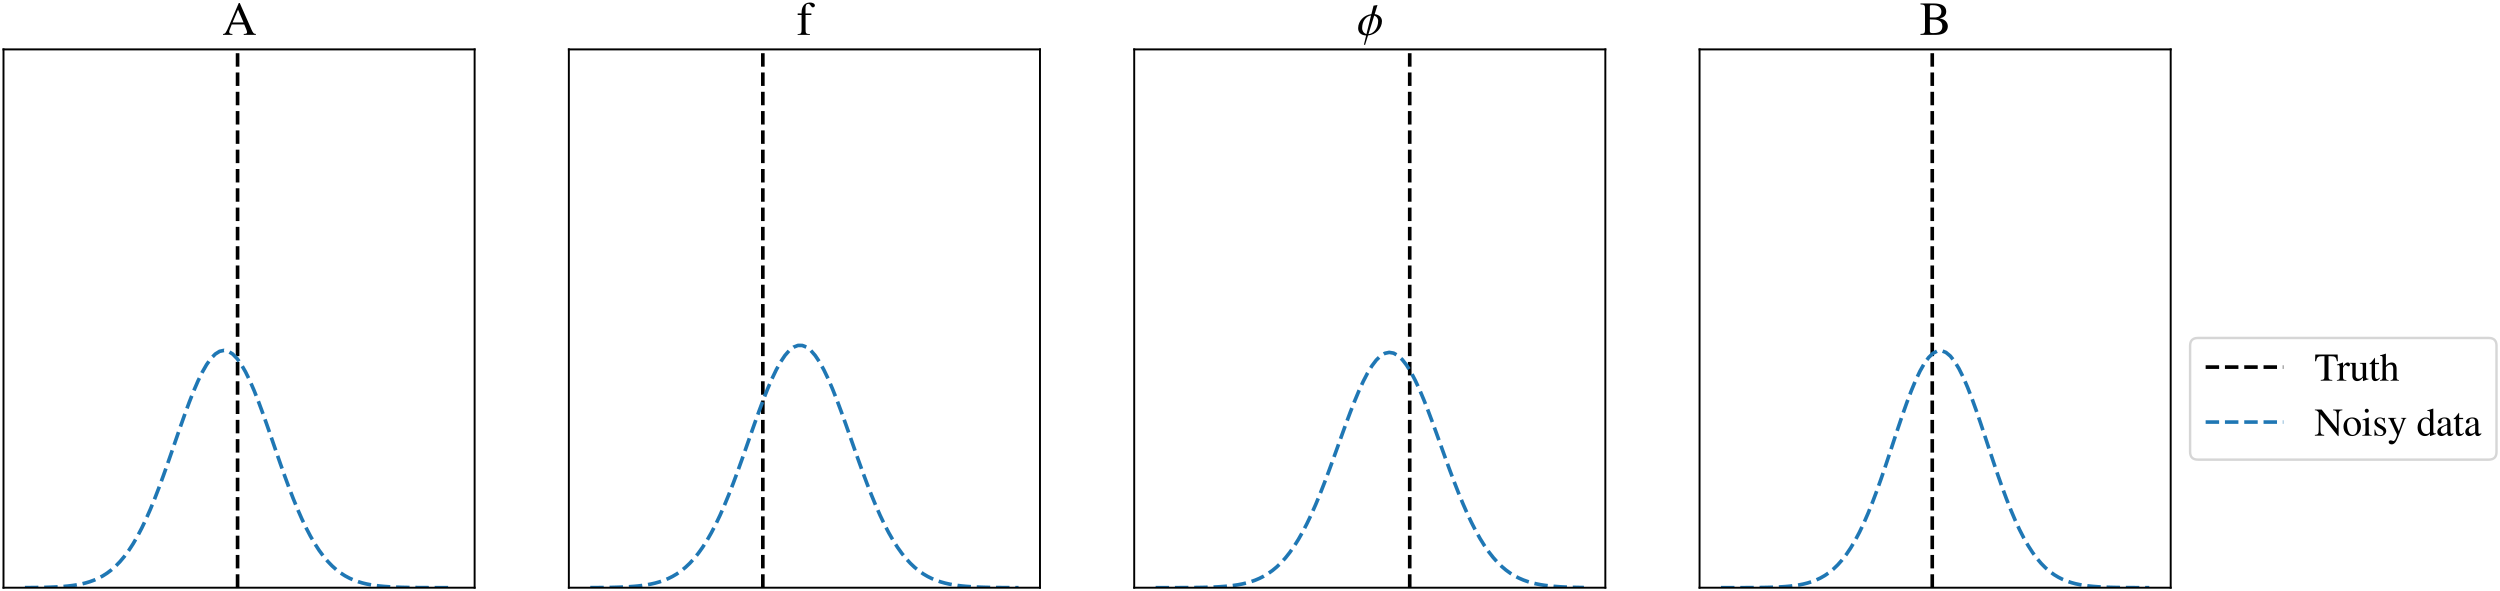 <?xml version="1.0" encoding="utf-8" standalone="no"?>
<!DOCTYPE svg PUBLIC "-//W3C//DTD SVG 1.1//EN"
  "http://www.w3.org/Graphics/SVG/1.1/DTD/svg11.dtd">
<svg xmlns:xlink="http://www.w3.org/1999/xlink" width="1029.903pt" height="243.552pt" viewBox="0 0 1029.903 243.552" xmlns="http://www.w3.org/2000/svg" version="1.1">
 <defs>
  <style type="text/css">*{stroke-linejoin: round; stroke-linecap: butt}</style>
 </defs>
 <g id="figure_1">
  <g id="patch_1">
   <path d="M 0 243.552 
L 1029.903 243.552 
L 1029.903 0 
L 0 0 
z
" style="fill: #ffffff"/>
  </g>
  <g id="axes_1">
   <g id="patch_2">
    <path d="M 1.44 242.112 
L 195.527 242.112 
L 195.527 20.352 
L 1.44 20.352 
z
" style="fill: #ffffff"/>
   </g>
   <g id="matplotlib.axis_1">
    <g id="xtick_1">
     <g id="line2d_1"/>
    </g>
    <g id="xtick_2">
     <g id="line2d_2"/>
    </g>
    <g id="xtick_3">
     <g id="line2d_3"/>
    </g>
   </g>
   <g id="matplotlib.axis_2">
    <g id="ytick_1">
     <g id="line2d_4"/>
    </g>
    <g id="ytick_2">
     <g id="line2d_5"/>
    </g>
    <g id="ytick_3">
     <g id="line2d_6"/>
    </g>
    <g id="ytick_4">
     <g id="line2d_7"/>
    </g>
    <g id="ytick_5">
     <g id="line2d_8"/>
    </g>
    <g id="ytick_6">
     <g id="line2d_9"/>
    </g>
   </g>
   <g id="line2d_10">
    <path d="M 97.87 242.112 
L 97.87 20.352 
" clip-path="url(#p382d5f55d6)" style="fill: none; stroke-dasharray: 5.55,2.4; stroke-dashoffset: 0; stroke: #000000; stroke-width: 1.5"/>
   </g>
   <g id="line2d_11">
    <path d="M 10.262 242.112 
L 12.044 242.112 
L 13.827 242.112 
L 15.609 242.112 
L 17.391 242.112 
L 19.173 242.112 
L 20.956 242.112 
L 22.738 242.112 
L 24.52 242.112 
L 26.302 242.112 
L 28.085 242.112 
L 29.867 242.112 
L 31.649 242.112 
L 33.431 242.111 
L 35.214 242.111 
L 36.996 242.111 
L 38.778 242.11 
L 40.56 242.107 
L 42.343 242.102 
L 44.125 242.089 
L 45.907 242.062 
L 47.689 242.006 
L 49.472 241.894 
L 51.254 241.681 
L 53.036 241.286 
L 54.818 240.588 
L 56.601 239.397 
L 58.383 237.446 
L 60.165 234.376 
L 61.947 229.739 
L 63.73 223.02 
L 65.512 213.691 
L 67.294 201.296 
L 69.076 185.564 
L 70.859 166.532 
L 72.641 144.66 
L 74.423 120.891 
L 76.205 96.645 
L 77.988 73.708 
L 79.77 54.034 
L 81.552 39.473 
L 83.334 31.487 
L 85.117 30.912 
L 86.899 37.807 
L 88.681 51.45 
L 90.463 70.46 
L 92.246 93.027 
L 94.028 117.196 
L 95.81 141.14 
L 97.592 163.374 
L 99.375 182.879 
L 101.157 199.124 
L 102.939 212.014 
L 104.721 221.783 
L 106.504 228.865 
L 108.286 233.785 
L 110.068 237.062 
L 111.85 239.157 
L 113.633 240.444 
L 115.415 241.204 
L 117.197 241.635 
L 118.979 241.87 
L 120.762 241.993 
L 122.544 242.056 
L 124.326 242.086 
L 126.108 242.1 
L 127.891 242.107 
L 129.673 242.11 
L 131.455 242.111 
L 133.237 242.111 
L 135.02 242.111 
L 136.802 242.112 
L 138.584 242.112 
L 140.366 242.112 
L 142.149 242.112 
L 143.931 242.112 
L 145.713 242.112 
L 147.495 242.112 
L 149.278 242.112 
L 151.06 242.112 
L 152.842 242.112 
L 154.624 242.112 
L 156.407 242.112 
L 158.189 242.112 
L 159.971 242.112 
L 161.753 242.112 
L 163.536 242.112 
L 165.318 242.112 
L 167.1 242.112 
L 168.882 242.112 
L 170.665 242.112 
L 172.447 242.112 
L 174.229 242.112 
L 176.011 242.112 
L 177.794 242.112 
L 179.576 242.112 
L 181.358 242.112 
L 183.14 242.112 
L 184.923 242.112 
L 186.705 242.112 
" clip-path="url(#p382d5f55d6)" style="fill: none"/>
   </g>
   <g id="line2d_12">
    <path d="M 10.262 242.082 
L 12.044 242.069 
L 13.827 242.052 
L 15.609 242.029 
L 17.391 241.997 
L 19.173 241.954 
L 20.956 241.897 
L 22.738 241.821 
L 24.52 241.722 
L 26.302 241.592 
L 28.085 241.425 
L 29.867 241.211 
L 31.649 240.939 
L 33.431 240.597 
L 35.214 240.169 
L 36.996 239.64 
L 38.778 238.99 
L 40.56 238.2 
L 42.343 237.247 
L 44.125 236.108 
L 45.907 234.759 
L 47.689 233.175 
L 49.472 231.333 
L 51.254 229.209 
L 53.036 226.786 
L 54.818 224.045 
L 56.601 220.977 
L 58.383 217.576 
L 60.165 213.844 
L 61.947 209.794 
L 63.73 205.444 
L 65.512 200.825 
L 67.294 195.979 
L 69.076 190.957 
L 70.859 185.82 
L 72.641 180.639 
L 74.423 175.492 
L 76.205 170.465 
L 77.988 165.645 
L 79.77 161.122 
L 81.552 156.985 
L 83.334 153.319 
L 85.117 150.2 
L 86.899 147.696 
L 88.681 145.862 
L 90.463 144.741 
L 92.246 144.356 
L 94.028 144.718 
L 95.81 145.817 
L 97.592 147.629 
L 99.375 150.114 
L 101.157 153.215 
L 102.939 156.866 
L 104.721 160.989 
L 106.504 165.501 
L 108.286 170.314 
L 110.068 175.336 
L 111.85 180.48 
L 113.633 185.662 
L 115.415 190.801 
L 117.197 195.828 
L 118.979 200.68 
L 120.762 205.306 
L 122.544 209.665 
L 124.326 213.725 
L 126.108 217.467 
L 127.891 220.878 
L 129.673 223.956 
L 131.455 226.707 
L 133.237 229.14 
L 135.02 231.272 
L 136.802 233.123 
L 138.584 234.714 
L 140.366 236.07 
L 142.149 237.215 
L 143.931 238.173 
L 145.713 238.968 
L 147.495 239.622 
L 149.278 240.155 
L 151.06 240.585 
L 152.842 240.93 
L 154.624 241.204 
L 156.407 241.419 
L 158.189 241.588 
L 159.971 241.718 
L 161.753 241.819 
L 163.536 241.895 
L 165.318 241.953 
L 167.1 241.996 
L 168.882 242.028 
L 170.665 242.052 
L 172.447 242.069 
L 174.229 242.081 
L 176.011 242.09 
L 177.794 242.097 
L 179.576 242.101 
L 181.358 242.105 
L 183.14 242.107 
L 184.923 242.108 
L 186.705 242.109 
" clip-path="url(#p382d5f55d6)" style="fill: none; stroke-dasharray: 5.55,2.4; stroke-dashoffset: 0; stroke: #1f77b4; stroke-width: 1.5"/>
   </g>
   <g id="patch_3">
    <path d="M 1.44 242.112 
L 1.44 20.352 
" style="fill: none; stroke: #000000; stroke-width: 0.8; stroke-linejoin: miter; stroke-linecap: square"/>
   </g>
   <g id="patch_4">
    <path d="M 195.527 242.112 
L 195.527 20.352 
" style="fill: none; stroke: #000000; stroke-width: 0.8; stroke-linejoin: miter; stroke-linecap: square"/>
   </g>
   <g id="patch_5">
    <path d="M 1.44 242.112 
L 195.527 242.112 
" style="fill: none; stroke: #000000; stroke-width: 0.8; stroke-linejoin: miter; stroke-linecap: square"/>
   </g>
   <g id="patch_6">
    <path d="M 1.44 20.352 
L 195.527 20.352 
" style="fill: none; stroke: #000000; stroke-width: 0.8; stroke-linejoin: miter; stroke-linecap: square"/>
   </g>
   <g id="text_1">
    <!-- A -->
    <g transform="translate(91.578 14.352) scale(0.192 -0.192)">
     <defs>
      <path id="NimbusRomNo9L-Regu-41" d="M 4518 121 
C 4230 141 4166 205 3942 686 
L 2349 4288 
L 2221 4288 
L 890 1187 
C 480 238 403 134 96 121 
L 96 0 
L 1363 0 
L 1363 121 
C 1056 121 928 205 928 387 
C 928 465 947 556 979 641 
L 1274 1401 
L 2950 1401 
L 3213 777 
C 3290 602 3334 433 3334 342 
C 3334 179 3226 128 2886 121 
L 2886 0 
L 4518 0 
L 4518 121 
z
M 1382 1664 
L 2118 3392 
L 2861 1664 
L 1382 1664 
z
" transform="scale(0.016)"/>
     </defs>
     <use xlink:href="#NimbusRomNo9L-Regu-41" transform="scale(0.996)"/>
    </g>
   </g>
  </g>
  <g id="axes_2">
   <g id="patch_7">
    <path d="M 234.344 242.112 
L 428.431 242.112 
L 428.431 20.352 
L 234.344 20.352 
z
" style="fill: #ffffff"/>
   </g>
   <g id="matplotlib.axis_3">
    <g id="xtick_4">
     <g id="line2d_13"/>
    </g>
    <g id="xtick_5">
     <g id="line2d_14"/>
    </g>
   </g>
   <g id="matplotlib.axis_4">
    <g id="ytick_7">
     <g id="line2d_15"/>
    </g>
    <g id="ytick_8">
     <g id="line2d_16"/>
    </g>
    <g id="ytick_9">
     <g id="line2d_17"/>
    </g>
    <g id="ytick_10">
     <g id="line2d_18"/>
    </g>
   </g>
   <g id="line2d_19">
    <path d="M 314.258 242.112 
L 314.258 20.352 
" clip-path="url(#paca67f1fc1)" style="fill: none; stroke-dasharray: 5.55,2.4; stroke-dashoffset: 0; stroke: #000000; stroke-width: 1.5"/>
   </g>
   <g id="line2d_20">
    <path d="M 243.166 242.112 
L 244.949 242.112 
L 246.731 242.112 
L 248.513 242.112 
L 250.295 242.112 
L 252.078 242.112 
L 253.86 242.112 
L 255.642 242.112 
L 257.424 242.112 
L 259.207 242.112 
L 260.989 242.112 
L 262.771 242.112 
L 264.553 242.112 
L 266.336 242.112 
L 268.118 242.111 
L 269.9 242.111 
L 271.682 242.111 
L 273.465 242.11 
L 275.247 242.108 
L 277.029 242.103 
L 278.811 242.093 
L 280.594 242.072 
L 282.376 242.03 
L 284.158 241.949 
L 285.94 241.798 
L 287.723 241.524 
L 289.505 241.047 
L 291.287 240.242 
L 293.069 238.932 
L 294.852 236.87 
L 296.634 233.742 
L 298.416 229.164 
L 300.198 222.705 
L 301.981 213.931 
L 303.763 202.464 
L 305.545 188.07 
L 307.327 170.745 
L 309.11 150.803 
L 310.892 128.929 
L 312.674 106.185 
L 314.456 83.959 
L 316.239 63.831 
L 318.021 47.405 
L 319.803 36.091 
L 321.585 30.912 
L 323.368 32.349 
L 325.15 40.268 
L 326.932 53.94 
L 328.714 72.153 
L 330.497 93.386 
L 332.279 116.021 
L 334.061 138.543 
L 335.843 159.693 
L 337.626 178.567 
L 339.408 194.646 
L 341.19 207.761 
L 342.972 218.027 
L 344.755 225.751 
L 346.537 231.344 
L 348.319 235.246 
L 350.101 237.87 
L 351.884 239.573 
L 353.666 240.64 
L 355.448 241.285 
L 357.23 241.661 
L 359.013 241.874 
L 360.795 241.99 
L 362.577 242.052 
L 364.359 242.083 
L 366.142 242.098 
L 367.924 242.106 
L 369.706 242.109 
L 371.488 242.11 
L 373.271 242.111 
L 375.053 242.111 
L 376.835 242.111 
L 378.617 242.112 
L 380.4 242.112 
L 382.182 242.112 
L 383.964 242.112 
L 385.746 242.112 
L 387.529 242.112 
L 389.311 242.112 
L 391.093 242.112 
L 392.875 242.112 
L 394.658 242.112 
L 396.44 242.112 
L 398.222 242.112 
L 400.004 242.112 
L 401.787 242.112 
L 403.569 242.112 
L 405.351 242.112 
L 407.133 242.112 
L 408.916 242.112 
L 410.698 242.112 
L 412.48 242.112 
L 414.262 242.112 
L 416.045 242.112 
L 417.827 242.112 
L 419.609 242.112 
" clip-path="url(#paca67f1fc1)" style="fill: none"/>
   </g>
   <g id="line2d_21">
    <path d="M 243.166 242.087 
L 244.949 242.077 
L 246.731 242.063 
L 248.513 242.045 
L 250.295 242.02 
L 252.078 241.986 
L 253.86 241.942 
L 255.642 241.883 
L 257.424 241.806 
L 259.207 241.706 
L 260.989 241.578 
L 262.771 241.414 
L 264.553 241.205 
L 266.336 240.943 
L 268.118 240.616 
L 269.9 240.21 
L 271.682 239.711 
L 273.465 239.102 
L 275.247 238.366 
L 277.029 237.482 
L 278.811 236.43 
L 280.594 235.188 
L 282.376 233.734 
L 284.158 232.045 
L 285.94 230.102 
L 287.723 227.884 
L 289.505 225.376 
L 291.287 222.564 
L 293.069 219.44 
L 294.852 216.001 
L 296.634 212.253 
L 298.416 208.207 
L 300.198 203.884 
L 301.981 199.313 
L 303.763 194.533 
L 305.545 189.591 
L 307.327 184.544 
L 309.11 179.455 
L 310.892 174.397 
L 312.674 169.446 
L 314.456 164.681 
L 316.239 160.185 
L 318.021 156.037 
L 319.803 152.316 
L 321.585 149.094 
L 323.368 146.434 
L 325.15 144.391 
L 326.932 143.006 
L 328.714 142.309 
L 330.497 142.315 
L 332.279 143.023 
L 334.061 144.418 
L 335.843 146.472 
L 337.626 149.141 
L 339.408 152.372 
L 341.19 156.1 
L 342.972 160.254 
L 344.755 164.755 
L 346.537 169.523 
L 348.319 174.477 
L 350.101 179.536 
L 351.884 184.624 
L 353.666 189.671 
L 355.448 194.61 
L 357.23 199.388 
L 359.013 203.955 
L 360.795 208.274 
L 362.577 212.315 
L 364.359 216.059 
L 366.142 219.492 
L 367.924 222.611 
L 369.706 225.418 
L 371.488 227.922 
L 373.271 230.135 
L 375.053 232.074 
L 376.835 233.759 
L 378.617 235.209 
L 380.4 236.448 
L 382.182 237.497 
L 383.964 238.378 
L 385.746 239.113 
L 387.529 239.719 
L 389.311 240.217 
L 391.093 240.621 
L 392.875 240.948 
L 394.658 241.209 
L 396.44 241.417 
L 398.222 241.58 
L 400.004 241.708 
L 401.787 241.808 
L 403.569 241.884 
L 405.351 241.942 
L 407.133 241.987 
L 408.916 242.02 
L 410.698 242.045 
L 412.48 242.063 
L 414.262 242.077 
L 416.045 242.087 
L 417.827 242.094 
L 419.609 242.099 
" clip-path="url(#paca67f1fc1)" style="fill: none; stroke-dasharray: 5.55,2.4; stroke-dashoffset: 0; stroke: #1f77b4; stroke-width: 1.5"/>
   </g>
   <g id="patch_8">
    <path d="M 234.344 242.112 
L 234.344 20.352 
" style="fill: none; stroke: #000000; stroke-width: 0.8; stroke-linejoin: miter; stroke-linecap: square"/>
   </g>
   <g id="patch_9">
    <path d="M 428.431 242.112 
L 428.431 20.352 
" style="fill: none; stroke: #000000; stroke-width: 0.8; stroke-linejoin: miter; stroke-linecap: square"/>
   </g>
   <g id="patch_10">
    <path d="M 234.344 242.112 
L 428.431 242.112 
" style="fill: none; stroke: #000000; stroke-width: 0.8; stroke-linejoin: miter; stroke-linecap: square"/>
   </g>
   <g id="patch_11">
    <path d="M 234.344 20.352 
L 428.431 20.352 
" style="fill: none; stroke: #000000; stroke-width: 0.8; stroke-linejoin: miter; stroke-linecap: square"/>
   </g>
   <g id="text_2">
    <!-- f -->
    <g transform="translate(328.203 14.352) scale(0.192 -0.192)">
     <defs>
      <path id="NimbusRomNo9L-Regu-66" d="M 1978 2880 
L 1190 2880 
L 1190 3611 
C 1190 3977 1312 4172 1555 4172 
C 1690 4172 1779 4109 1894 3926 
C 1997 3762 2074 3699 2182 3699 
C 2330 3699 2451 3813 2451 3958 
C 2451 4185 2170 4352 1786 4352 
C 1389 4352 1050 4179 883 3889 
C 717 3611 666 3384 659 2880 
L 134 2880 
L 134 2675 
L 659 2675 
L 659 665 
C 659 198 589 121 128 96 
L 128 0 
L 1792 0 
L 1792 96 
C 1267 115 1197 185 1197 665 
L 1197 2675 
L 1978 2675 
L 1978 2880 
z
" transform="scale(0.016)"/>
     </defs>
     <use xlink:href="#NimbusRomNo9L-Regu-66" transform="scale(0.996)"/>
    </g>
   </g>
  </g>
  <g id="axes_3">
   <g id="patch_12">
    <path d="M 467.249 242.112 
L 661.336 242.112 
L 661.336 20.352 
L 467.249 20.352 
z
" style="fill: #ffffff"/>
   </g>
   <g id="matplotlib.axis_5">
    <g id="xtick_6">
     <g id="line2d_22"/>
    </g>
    <g id="xtick_7">
     <g id="line2d_23"/>
    </g>
    <g id="xtick_8">
     <g id="line2d_24"/>
    </g>
   </g>
   <g id="matplotlib.axis_6">
    <g id="ytick_11">
     <g id="line2d_25"/>
    </g>
    <g id="ytick_12">
     <g id="line2d_26"/>
    </g>
    <g id="ytick_13">
     <g id="line2d_27"/>
    </g>
    <g id="ytick_14">
     <g id="line2d_28"/>
    </g>
    <g id="ytick_15">
     <g id="line2d_29"/>
    </g>
    <g id="ytick_16">
     <g id="line2d_30"/>
    </g>
   </g>
   <g id="line2d_31">
    <path d="M 580.75 242.112 
L 580.75 20.352 
" clip-path="url(#p8d00298555)" style="fill: none; stroke-dasharray: 5.55,2.4; stroke-dashoffset: 0; stroke: #000000; stroke-width: 1.5"/>
   </g>
   <g id="line2d_32">
    <path d="M 476.071 242.112 
L 477.853 242.112 
L 479.635 242.112 
L 481.418 242.112 
L 483.2 242.112 
L 484.982 242.112 
L 486.764 242.112 
L 488.547 242.112 
L 490.329 242.112 
L 492.111 242.112 
L 493.893 242.112 
L 495.676 242.112 
L 497.458 242.112 
L 499.24 242.112 
L 501.022 242.112 
L 502.805 242.112 
L 504.587 242.112 
L 506.369 242.112 
L 508.151 242.112 
L 509.934 242.112 
L 511.716 242.112 
L 513.498 242.112 
L 515.28 242.112 
L 517.063 242.112 
L 518.845 242.112 
L 520.627 242.112 
L 522.409 242.111 
L 524.192 242.111 
L 525.974 242.111 
L 527.756 242.109 
L 529.538 242.107 
L 531.321 242.1 
L 533.103 242.086 
L 534.885 242.056 
L 536.667 241.996 
L 538.45 241.88 
L 540.232 241.662 
L 542.014 241.269 
L 543.796 240.583 
L 545.579 239.433 
L 547.361 237.572 
L 549.143 234.676 
L 550.925 230.339 
L 552.708 224.093 
L 554.49 215.454 
L 556.272 203.988 
L 558.054 189.408 
L 559.837 171.683 
L 561.619 151.135 
L 563.401 128.512 
L 565.183 104.994 
L 566.966 82.127 
L 568.748 61.673 
L 570.53 45.391 
L 572.312 34.793 
L 574.095 30.912 
L 575.877 34.133 
L 577.659 44.137 
L 579.441 59.944 
L 581.224 80.08 
L 583.006 102.797 
L 584.788 126.325 
L 586.57 149.088 
L 588.353 169.869 
L 590.135 187.879 
L 591.917 202.757 
L 593.699 214.506 
L 595.482 223.393 
L 597.264 229.842 
L 599.046 234.338 
L 600.828 237.351 
L 602.611 239.293 
L 604.393 240.498 
L 606.175 241.219 
L 607.957 241.634 
L 609.74 241.865 
L 611.522 241.988 
L 613.304 242.052 
L 615.086 242.084 
L 616.869 242.099 
L 618.651 242.106 
L 620.433 242.109 
L 622.215 242.111 
L 623.998 242.111 
L 625.78 242.111 
L 627.562 242.112 
L 629.344 242.112 
L 631.127 242.112 
L 632.909 242.112 
L 634.691 242.112 
L 636.473 242.112 
L 638.256 242.112 
L 640.038 242.112 
L 641.82 242.112 
L 643.602 242.112 
L 645.385 242.112 
L 647.167 242.112 
L 648.949 242.112 
L 650.731 242.112 
L 652.514 242.112 
" clip-path="url(#p8d00298555)" style="fill: none"/>
   </g>
   <g id="line2d_33">
    <path d="M 476.071 242.109 
L 477.853 242.107 
L 479.635 242.106 
L 481.418 242.103 
L 483.2 242.099 
L 484.982 242.094 
L 486.764 242.086 
L 488.547 242.076 
L 490.329 242.062 
L 492.111 242.043 
L 493.893 242.017 
L 495.676 241.983 
L 497.458 241.937 
L 499.24 241.877 
L 501.022 241.798 
L 502.805 241.696 
L 504.587 241.564 
L 506.369 241.395 
L 508.151 241.181 
L 509.934 240.912 
L 511.716 240.575 
L 513.498 240.159 
L 515.28 239.647 
L 517.063 239.024 
L 518.845 238.271 
L 520.627 237.367 
L 522.409 236.293 
L 524.192 235.026 
L 525.974 233.545 
L 527.756 231.829 
L 529.538 229.856 
L 531.321 227.609 
L 533.103 225.072 
L 534.885 222.234 
L 536.667 219.088 
L 538.45 215.634 
L 540.232 211.879 
L 542.014 207.837 
L 543.796 203.531 
L 545.579 198.994 
L 547.361 194.267 
L 549.143 189.399 
L 550.925 184.449 
L 552.708 179.484 
L 554.49 174.576 
L 556.272 169.802 
L 558.054 165.241 
L 559.837 160.975 
L 561.619 157.082 
L 563.401 153.636 
L 565.183 150.707 
L 566.966 148.353 
L 568.748 146.623 
L 570.53 145.554 
L 572.312 145.168 
L 574.095 145.474 
L 575.877 146.465 
L 577.659 148.12 
L 579.441 150.404 
L 581.224 153.269 
L 583.006 156.658 
L 584.788 160.503 
L 586.57 164.73 
L 588.353 169.261 
L 590.135 174.015 
L 591.917 178.911 
L 593.699 183.874 
L 595.482 188.829 
L 597.264 193.709 
L 599.046 198.456 
L 600.828 203.017 
L 602.611 207.351 
L 604.393 211.425 
L 606.175 215.214 
L 607.957 218.703 
L 609.74 221.885 
L 611.522 224.759 
L 613.304 227.33 
L 615.086 229.61 
L 616.869 231.614 
L 618.651 233.359 
L 620.433 234.866 
L 622.215 236.156 
L 623.998 237.252 
L 625.78 238.174 
L 627.562 238.944 
L 629.344 239.581 
L 631.127 240.105 
L 632.909 240.532 
L 634.691 240.876 
L 636.473 241.153 
L 638.256 241.373 
L 640.038 241.546 
L 641.82 241.682 
L 643.602 241.787 
L 645.385 241.869 
L 647.167 241.931 
L 648.949 241.978 
L 650.731 242.014 
L 652.514 242.04 
" clip-path="url(#p8d00298555)" style="fill: none; stroke-dasharray: 5.55,2.4; stroke-dashoffset: 0; stroke: #1f77b4; stroke-width: 1.5"/>
   </g>
   <g id="patch_13">
    <path d="M 467.249 242.112 
L 467.249 20.352 
" style="fill: none; stroke: #000000; stroke-width: 0.8; stroke-linejoin: miter; stroke-linecap: square"/>
   </g>
   <g id="patch_14">
    <path d="M 661.336 242.112 
L 661.336 20.352 
" style="fill: none; stroke: #000000; stroke-width: 0.8; stroke-linejoin: miter; stroke-linecap: square"/>
   </g>
   <g id="patch_15">
    <path d="M 467.249 242.112 
L 661.336 242.112 
" style="fill: none; stroke: #000000; stroke-width: 0.8; stroke-linejoin: miter; stroke-linecap: square"/>
   </g>
   <g id="patch_16">
    <path d="M 467.249 20.352 
L 661.336 20.352 
" style="fill: none; stroke: #000000; stroke-width: 0.8; stroke-linejoin: miter; stroke-linecap: square"/>
   </g>
   <g id="text_3">
    <!-- $\phi$ -->
    <g transform="translate(559.032 14.352) scale(0.192 -0.192)">
     <defs>
      <path id="rtxmi-1e" d="M 3360 1843 
C 3360 2310 3021 2707 2381 2790 
L 2758 4013 
L 2227 3929 
L 1939 2784 
C 934 2681 154 1849 154 902 
C 154 428 410 -45 1229 -90 
L 928 -1344 
L 1088 -1344 
L 1485 -84 
C 2534 0 3360 896 3360 1843 
z
M 2848 1894 
C 2848 806 2170 147 1542 89 
L 2317 2592 
C 2758 2432 2848 2054 2848 1894 
z
M 1894 2611 
L 1274 102 
C 845 224 691 614 691 883 
C 691 1868 1229 2521 1894 2611 
z
" transform="scale(0.016)"/>
     </defs>
     <use xlink:href="#rtxmi-1e" transform="scale(0.996)"/>
    </g>
   </g>
  </g>
  <g id="axes_4">
   <g id="patch_17">
    <path d="M 700.153 242.112 
L 894.24 242.112 
L 894.24 20.352 
L 700.153 20.352 
z
" style="fill: #ffffff"/>
   </g>
   <g id="matplotlib.axis_7">
    <g id="xtick_9">
     <g id="line2d_34"/>
    </g>
    <g id="xtick_10">
     <g id="line2d_35"/>
    </g>
    <g id="xtick_11">
     <g id="line2d_36"/>
    </g>
   </g>
   <g id="matplotlib.axis_8">
    <g id="ytick_17">
     <g id="line2d_37"/>
    </g>
    <g id="ytick_18">
     <g id="line2d_38"/>
    </g>
    <g id="ytick_19">
     <g id="line2d_39"/>
    </g>
    <g id="ytick_20">
     <g id="line2d_40"/>
    </g>
   </g>
   <g id="line2d_41">
    <path d="M 796.012 242.112 
L 796.012 20.352 
" clip-path="url(#p63ed545a52)" style="fill: none; stroke-dasharray: 5.55,2.4; stroke-dashoffset: 0; stroke: #000000; stroke-width: 1.5"/>
   </g>
   <g id="line2d_42">
    <path d="M 708.975 242.112 
L 710.757 242.112 
L 712.54 242.112 
L 714.322 242.112 
L 716.104 242.112 
L 717.886 242.112 
L 719.669 242.112 
L 721.451 242.112 
L 723.233 242.112 
L 725.015 242.112 
L 726.798 242.112 
L 728.58 242.112 
L 730.362 242.112 
L 732.144 242.112 
L 733.927 242.112 
L 735.709 242.112 
L 737.491 242.112 
L 739.273 242.112 
L 741.056 242.112 
L 742.838 242.112 
L 744.62 242.112 
L 746.402 242.112 
L 748.185 242.112 
L 749.967 242.112 
L 751.749 242.111 
L 753.531 242.111 
L 755.314 242.111 
L 757.096 242.11 
L 758.878 242.108 
L 760.66 242.102 
L 762.443 242.09 
L 764.225 242.061 
L 766.007 242.001 
L 767.789 241.877 
L 769.572 241.633 
L 771.354 241.175 
L 773.136 240.347 
L 774.918 238.916 
L 776.701 236.549 
L 778.483 232.799 
L 780.265 227.123 
L 782.047 218.918 
L 783.83 207.603 
L 785.612 192.748 
L 787.394 174.219 
L 789.176 152.334 
L 790.959 127.969 
L 792.741 102.584 
L 794.523 78.127 
L 796.305 56.811 
L 798.088 40.793 
L 799.87 31.819 
L 801.652 30.912 
L 803.434 38.174 
L 805.217 52.776 
L 806.999 73.107 
L 808.781 97.068 
L 810.563 122.429 
L 812.346 147.162 
L 814.128 169.687 
L 815.91 188.997 
L 817.692 204.66 
L 819.475 216.721 
L 821.257 225.562 
L 823.039 231.74 
L 824.821 235.862 
L 826.604 238.491 
L 828.386 240.095 
L 830.168 241.032 
L 831.95 241.556 
L 833.733 241.836 
L 835.515 241.981 
L 837.297 242.052 
L 839.079 242.085 
L 840.862 242.1 
L 842.644 242.107 
L 844.426 242.11 
L 846.208 242.111 
L 847.991 242.111 
L 849.773 242.111 
L 851.555 242.112 
L 853.337 242.112 
L 855.12 242.112 
L 856.902 242.112 
L 858.684 242.112 
L 860.466 242.112 
L 862.249 242.112 
L 864.031 242.112 
L 865.813 242.112 
L 867.595 242.112 
L 869.378 242.112 
L 871.16 242.112 
L 872.942 242.112 
L 874.724 242.112 
L 876.507 242.112 
L 878.289 242.112 
L 880.071 242.112 
L 881.853 242.112 
L 883.636 242.112 
L 885.418 242.112 
" clip-path="url(#p63ed545a52)" style="fill: none"/>
   </g>
   <g id="line2d_43">
    <path d="M 708.975 242.109 
L 710.757 242.108 
L 712.54 242.107 
L 714.322 242.104 
L 716.104 242.101 
L 717.886 242.095 
L 719.669 242.088 
L 721.451 242.078 
L 723.233 242.063 
L 725.015 242.042 
L 726.798 242.014 
L 728.58 241.975 
L 730.362 241.922 
L 732.144 241.85 
L 733.927 241.755 
L 735.709 241.629 
L 737.491 241.465 
L 739.273 241.251 
L 741.056 240.977 
L 742.838 240.627 
L 744.62 240.185 
L 746.402 239.633 
L 748.185 238.95 
L 749.967 238.112 
L 751.749 237.093 
L 753.531 235.867 
L 755.314 234.406 
L 757.096 232.683 
L 758.878 230.671 
L 760.66 228.344 
L 762.443 225.683 
L 764.225 222.669 
L 766.007 219.295 
L 767.789 215.558 
L 769.572 211.465 
L 771.354 207.036 
L 773.136 202.301 
L 774.918 197.303 
L 776.701 192.096 
L 778.483 186.749 
L 780.265 181.341 
L 782.047 175.958 
L 783.83 170.699 
L 785.612 165.662 
L 787.394 160.952 
L 789.176 156.667 
L 790.959 152.905 
L 792.741 149.752 
L 794.523 147.283 
L 796.305 145.559 
L 798.088 144.62 
L 799.87 144.492 
L 801.652 145.177 
L 803.434 146.657 
L 805.217 148.897 
L 806.999 151.842 
L 808.781 155.421 
L 810.563 159.551 
L 812.346 164.138 
L 814.128 169.083 
L 815.91 174.283 
L 817.692 179.637 
L 819.475 185.047 
L 821.257 190.423 
L 823.039 195.681 
L 824.821 200.752 
L 826.604 205.575 
L 828.386 210.104 
L 830.168 214.305 
L 831.95 218.156 
L 833.733 221.645 
L 835.515 224.772 
L 837.297 227.543 
L 839.079 229.973 
L 840.862 232.082 
L 842.644 233.893 
L 844.426 235.433 
L 846.208 236.73 
L 847.991 237.811 
L 849.773 238.704 
L 851.555 239.433 
L 853.337 240.024 
L 855.12 240.498 
L 856.902 240.875 
L 858.684 241.172 
L 860.466 241.403 
L 862.249 241.582 
L 864.031 241.719 
L 865.813 241.823 
L 867.595 241.901 
L 869.378 241.96 
L 871.16 242.003 
L 872.942 242.034 
L 874.724 242.057 
L 876.507 242.073 
L 878.289 242.085 
L 880.071 242.093 
L 881.853 242.099 
L 883.636 242.103 
L 885.418 242.106 
" clip-path="url(#p63ed545a52)" style="fill: none; stroke-dasharray: 5.55,2.4; stroke-dashoffset: 0; stroke: #1f77b4; stroke-width: 1.5"/>
   </g>
   <g id="patch_18">
    <path d="M 700.153 242.112 
L 700.153 20.352 
" style="fill: none; stroke: #000000; stroke-width: 0.8; stroke-linejoin: miter; stroke-linecap: square"/>
   </g>
   <g id="patch_19">
    <path d="M 894.24 242.112 
L 894.24 20.352 
" style="fill: none; stroke: #000000; stroke-width: 0.8; stroke-linejoin: miter; stroke-linecap: square"/>
   </g>
   <g id="patch_20">
    <path d="M 700.153 242.112 
L 894.24 242.112 
" style="fill: none; stroke: #000000; stroke-width: 0.8; stroke-linejoin: miter; stroke-linecap: square"/>
   </g>
   <g id="patch_21">
    <path d="M 700.153 20.352 
L 894.24 20.352 
" style="fill: none; stroke: #000000; stroke-width: 0.8; stroke-linejoin: miter; stroke-linecap: square"/>
   </g>
   <g id="text_4">
    <!-- B -->
    <g transform="translate(790.817 14.352) scale(0.192 -0.192)">
     <defs>
      <path id="NimbusRomNo9L-Regu-42" d="M 109 4224 
L 109 4102 
C 646 4070 723 4000 723 3528 
L 723 695 
C 723 223 640 140 109 121 
L 109 0 
L 2246 0 
C 2746 0 3200 134 3437 351 
C 3667 555 3795 842 3795 1148 
C 3795 1429 3680 1684 3482 1869 
C 3290 2041 3117 2118 2701 2220 
C 3034 2303 3168 2367 3322 2500 
C 3482 2641 3578 2877 3578 3138 
C 3578 3853 3008 4224 1901 4224 
L 109 4224 
z
M 1376 2080 
C 1997 2080 2291 2048 2522 1952 
C 2886 1799 3059 1544 3059 1142 
C 3059 798 2925 549 2669 402 
C 2464 287 2202 236 1779 236 
C 1466 236 1376 294 1376 498 
L 1376 2080 
z
M 1376 2335 
L 1376 3795 
C 1376 3929 1421 3987 1517 3987 
L 1798 3987 
C 2534 3987 2925 3680 2925 3113 
C 2925 2615 2586 2335 1984 2335 
L 1376 2335 
z
" transform="scale(0.016)"/>
     </defs>
     <use xlink:href="#NimbusRomNo9L-Regu-42" transform="scale(0.996)"/>
    </g>
   </g>
   <g id="legend_1">
    <g id="patch_22">
     <path d="M 905.44 189.35 
L 1025.263 189.35 
Q 1028.463 189.35 1028.463 186.15 
L 1028.463 142.432 
Q 1028.463 139.232 1025.263 139.232 
L 905.44 139.232 
Q 902.24 139.232 902.24 142.432 
L 902.24 186.15 
Q 902.24 189.35 905.44 189.35 
z
" style="fill: #ffffff; opacity: 0.8; stroke: #cccccc; stroke-linejoin: miter"/>
    </g>
    <g id="line2d_44">
     <path d="M 908.64 151.232 
L 924.64 151.232 
L 940.64 151.232 
" style="fill: none; stroke-dasharray: 5.55,2.4; stroke-dashoffset: 0; stroke: #000000; stroke-width: 1.5"/>
    </g>
    <g id="text_5">
     <!-- Truth -->
     <g transform="translate(953.44 156.832) scale(0.16 -0.16)">
      <defs>
       <path id="NimbusRomNo9L-Regu-54" d="M 1626 3955 
L 1626 765 
C 1626 223 1555 153 1024 121 
L 1024 0 
L 2893 0 
L 2893 121 
C 2368 147 2278 230 2278 695 
L 2278 3955 
L 2624 3955 
C 3354 3955 3494 3840 3642 3138 
L 3795 3138 
L 3757 4224 
L 147 4224 
L 109 3138 
L 262 3138 
C 416 3834 563 3955 1280 3955 
L 1626 3955 
z
" transform="scale(0.016)"/>
       <path id="NimbusRomNo9L-Regu-72" d="M 45 2496 
C 134 2515 192 2521 269 2521 
C 429 2521 486 2419 486 2137 
L 486 537 
C 486 217 442 172 32 96 
L 32 0 
L 1568 0 
L 1568 96 
C 1133 115 1024 211 1024 576 
L 1024 2016 
C 1024 2220 1299 2540 1472 2540 
C 1510 2540 1568 2508 1638 2444 
C 1741 2355 1811 2316 1894 2316 
C 2048 2316 2144 2425 2144 2604 
C 2144 2815 2010 2944 1792 2944 
C 1523 2944 1338 2796 1024 2342 
L 1024 2931 
L 992 2944 
C 653 2803 422 2720 45 2598 
L 45 2496 
z
" transform="scale(0.016)"/>
       <path id="NimbusRomNo9L-Regu-75" d="M 3066 319 
L 3034 319 
C 2739 319 2669 390 2669 684 
L 2669 2880 
L 1658 2880 
L 1658 2771 
C 2054 2752 2131 2688 2131 2368 
L 2131 864 
C 2131 684 2099 595 2010 524 
C 1837 384 1638 307 1446 307 
C 1197 307 992 524 992 793 
L 992 2880 
L 58 2880 
L 58 2790 
C 365 2771 454 2675 454 2380 
L 454 768 
C 454 262 762 -64 1229 -64 
C 1466 -64 1715 38 1888 211 
L 2163 486 
L 2163 -45 
L 2189 -64 
C 2509 64 2739 134 3066 224 
L 3066 319 
z
" transform="scale(0.016)"/>
       <path id="NimbusRomNo9L-Regu-74" d="M 1632 2880 
L 986 2880 
L 986 3622 
C 986 3686 979 3705 941 3705 
C 896 3648 858 3590 813 3526 
C 570 3174 294 2867 192 2841 
C 122 2796 83 2751 83 2719 
C 83 2700 90 2687 109 2675 
L 448 2675 
L 448 748 
C 448 211 640 -64 1018 -64 
C 1331 -64 1574 89 1786 422 
L 1702 492 
C 1568 332 1459 268 1318 268 
C 1082 268 986 441 986 844 
L 986 2675 
L 1632 2675 
L 1632 2880 
z
" transform="scale(0.016)"/>
       <path id="NimbusRomNo9L-Regu-68" d="M 1005 2195 
C 1274 2489 1466 2598 1715 2598 
C 2035 2598 2195 2368 2195 1920 
L 2195 652 
C 2195 217 2131 134 1760 96 
L 1760 0 
L 3117 0 
L 3117 96 
C 2771 160 2733 211 2733 652 
L 2733 1926 
C 2733 2598 2464 2944 1946 2944 
C 1568 2944 1299 2790 1005 2406 
L 1005 4352 
L 973 4371 
C 755 4294 595 4243 237 4140 
L 64 4089 
L 64 3987 
C 90 3993 109 3993 141 3993 
C 416 3993 467 3942 467 3667 
L 467 652 
C 467 204 429 147 58 96 
L 58 0 
L 1440 0 
L 1440 96 
C 1069 134 1005 211 1005 652 
L 1005 2195 
z
" transform="scale(0.016)"/>
      </defs>
      <use xlink:href="#NimbusRomNo9L-Regu-54" transform="scale(0.996)"/>
      <use xlink:href="#NimbusRomNo9L-Regu-72" transform="translate(57.385 0) scale(0.996)"/>
      <use xlink:href="#NimbusRomNo9L-Regu-75" transform="translate(90.56 0) scale(0.996)"/>
      <use xlink:href="#NimbusRomNo9L-Regu-74" transform="translate(140.374 0) scale(0.996)"/>
      <use xlink:href="#NimbusRomNo9L-Regu-68" transform="translate(168.07 0) scale(0.996)"/>
     </g>
    </g>
    <g id="line2d_45">
     <path d="M 908.64 173.875 
L 924.64 173.875 
L 940.64 173.875 
" style="fill: none; stroke-dasharray: 5.55,2.4; stroke-dashoffset: 0; stroke: #1f77b4; stroke-width: 1.5"/>
    </g>
    <g id="text_6">
     <!-- Noisy data -->
     <g transform="translate(953.44 179.475) scale(0.16 -0.16)">
      <defs>
       <path id="NimbusRomNo9L-Regu-4e" d="M 3917 -64 
L 3917 3287 
C 3917 3669 3981 3905 4102 3988 
C 4192 4051 4282 4077 4525 4102 
L 4525 4224 
L 3021 4224 
L 3021 4102 
C 3264 4083 3354 4058 3450 4000 
C 3578 3911 3635 3682 3635 3287 
L 3635 1140 
L 1171 4224 
L 77 4224 
L 77 4102 
C 352 4102 442 4051 698 3752 
L 698 943 
C 698 281 608 160 77 121 
L 77 0 
L 1581 0 
L 1581 121 
C 1088 147 979 294 979 940 
L 979 3449 
L 3808 -64 
L 3917 -64 
z
" transform="scale(0.016)"/>
       <path id="NimbusRomNo9L-Regu-6f" d="M 1600 2944 
C 768 2944 186 2329 186 1446 
C 186 582 781 -64 1587 -64 
C 2394 -64 3008 614 3008 1497 
C 3008 2336 2419 2944 1600 2944 
z
M 1517 2764 
C 2054 2764 2432 2150 2432 1273 
C 2432 550 2144 115 1664 115 
C 1414 115 1178 268 1043 524 
C 864 857 762 1305 762 1760 
C 762 2368 1062 2764 1517 2764 
z
" transform="scale(0.016)"/>
       <path id="NimbusRomNo9L-Regu-69" d="M 1120 2944 
L 128 2592 
L 128 2496 
L 179 2502 
C 256 2515 339 2521 397 2521 
C 550 2521 608 2419 608 2137 
L 608 652 
C 608 192 544 121 102 96 
L 102 0 
L 1619 0 
L 1619 96 
C 1197 128 1146 192 1146 652 
L 1146 2924 
L 1120 2944 
z
M 819 4352 
C 646 4352 499 4204 499 4025 
C 499 3846 640 3699 819 3699 
C 1005 3699 1152 3839 1152 4025 
C 1152 4204 1005 4352 819 4352 
z
" transform="scale(0.016)"/>
       <path id="NimbusRomNo9L-Regu-73" d="M 2016 2009 
L 1990 2880 
L 1920 2880 
L 1907 2867 
C 1850 2822 1843 2815 1818 2815 
C 1779 2815 1715 2828 1645 2860 
C 1504 2918 1363 2944 1197 2944 
C 691 2944 326 2617 326 2155 
C 326 1796 531 1539 1075 1231 
L 1446 1019 
C 1670 891 1779 737 1779 538 
C 1779 256 1574 76 1248 76 
C 1030 76 832 160 710 301 
C 576 461 518 609 435 974 
L 333 974 
L 333 -26 
L 416 -26 
C 461 38 486 51 563 51 
C 621 51 710 38 858 0 
C 1037 -39 1210 -64 1325 -64 
C 1818 -64 2227 307 2227 756 
C 2227 1077 2074 1289 1690 1520 
L 998 1930 
C 819 2033 723 2193 723 2366 
C 723 2623 922 2803 1216 2803 
C 1581 2803 1773 2585 1920 2014 
L 2016 2009 
z
" transform="scale(0.016)"/>
       <path id="NimbusRomNo9L-Regu-79" d="M 3040 2880 
L 2176 2880 
L 2176 2783 
C 2381 2783 2483 2726 2483 2623 
C 2483 2597 2477 2559 2458 2514 
L 1837 741 
L 1101 2366 
C 1062 2456 1037 2540 1037 2610 
C 1037 2726 1133 2771 1408 2783 
L 1408 2880 
L 90 2880 
L 90 2790 
C 256 2764 365 2694 416 2585 
L 1146 1005 
L 1165 953 
L 1261 761 
C 1440 439 1542 208 1542 112 
C 1542 15 1395 -389 1286 -582 
C 1197 -749 1056 -871 966 -871 
C 928 -871 870 -858 806 -826 
C 685 -781 576 -755 467 -755 
C 320 -755 192 -884 192 -1037 
C 192 -1248 397 -1408 666 -1408 
C 1094 -1408 1402 -1050 1747 -126 
L 2733 2495 
C 2816 2700 2886 2764 3040 2783 
L 3040 2880 
z
" transform="scale(0.016)"/>
       <path id="NimbusRomNo9L-Regu-64" d="M 2202 -64 
L 3142 268 
L 3142 371 
C 3027 364 3014 364 2995 364 
C 2765 364 2714 435 2714 729 
L 2714 4358 
L 2682 4371 
C 2374 4262 2150 4198 1741 4089 
L 1741 3987 
C 1792 3993 1830 3993 1882 3993 
C 2118 3993 2176 3929 2176 3667 
L 2176 2668 
C 1933 2873 1760 2944 1504 2944 
C 768 2944 173 2220 173 1312 
C 173 492 653 -64 1357 -64 
C 1715 -64 1958 64 2176 364 
L 2176 -45 
L 2202 -64 
z
M 2176 652 
C 2176 608 2131 531 2067 460 
C 1952 332 1792 268 1606 268 
C 1075 268 723 780 723 1568 
C 723 2291 1037 2764 1523 2764 
C 1862 2764 2176 2464 2176 2124 
L 2176 652 
z
" transform="scale(0.016)"/>
       <path id="NimbusRomNo9L-Regu-61" d="M 2829 422 
C 2720 332 2643 300 2547 300 
C 2400 300 2355 390 2355 672 
L 2355 1920 
C 2355 2252 2323 2438 2227 2592 
C 2086 2822 1811 2944 1434 2944 
C 832 2944 358 2630 358 2227 
C 358 2080 486 1952 634 1952 
C 787 1952 922 2080 922 2220 
C 922 2246 915 2278 909 2323 
C 896 2380 890 2432 890 2476 
C 890 2649 1094 2790 1350 2790 
C 1664 2790 1837 2604 1837 2259 
L 1837 1868 
C 851 1472 742 1420 467 1177 
C 326 1049 237 832 237 620 
C 237 217 518 -64 909 -64 
C 1190 -64 1453 70 1843 403 
C 1875 70 1990 -64 2253 -64 
C 2470 -64 2605 12 2829 256 
L 2829 422 
z
M 1837 787 
C 1837 588 1805 531 1670 454 
C 1517 364 1338 307 1203 307 
C 979 307 800 524 800 800 
L 800 825 
C 800 1203 1062 1433 1837 1715 
L 1837 787 
z
" transform="scale(0.016)"/>
      </defs>
      <use xlink:href="#NimbusRomNo9L-Regu-4e" transform="scale(0.996)"/>
      <use xlink:href="#NimbusRomNo9L-Regu-6f" transform="translate(71.93 0) scale(0.996)"/>
      <use xlink:href="#NimbusRomNo9L-Regu-69" transform="translate(121.743 0) scale(0.996)"/>
      <use xlink:href="#NimbusRomNo9L-Regu-73" transform="translate(149.44 0) scale(0.996)"/>
      <use xlink:href="#NimbusRomNo9L-Regu-79" transform="translate(188.194 0) scale(0.996)"/>
      <use xlink:href="#NimbusRomNo9L-Regu-64" transform="translate(262.914 0) scale(0.996)"/>
      <use xlink:href="#NimbusRomNo9L-Regu-61" transform="translate(312.727 0) scale(0.996)"/>
      <use xlink:href="#NimbusRomNo9L-Regu-74" transform="translate(356.961 0) scale(0.996)"/>
      <use xlink:href="#NimbusRomNo9L-Regu-61" transform="translate(384.658 0) scale(0.996)"/>
     </g>
    </g>
   </g>
  </g>
 </g>
 <defs>
  <clipPath id="p382d5f55d6">
   <rect x="1.44" y="20.352" width="194.087" height="221.76"/>
  </clipPath>
  <clipPath id="paca67f1fc1">
   <rect x="234.344" y="20.352" width="194.087" height="221.76"/>
  </clipPath>
  <clipPath id="p8d00298555">
   <rect x="467.249" y="20.352" width="194.087" height="221.76"/>
  </clipPath>
  <clipPath id="p63ed545a52">
   <rect x="700.153" y="20.352" width="194.087" height="221.76"/>
  </clipPath>
 </defs>
</svg>
